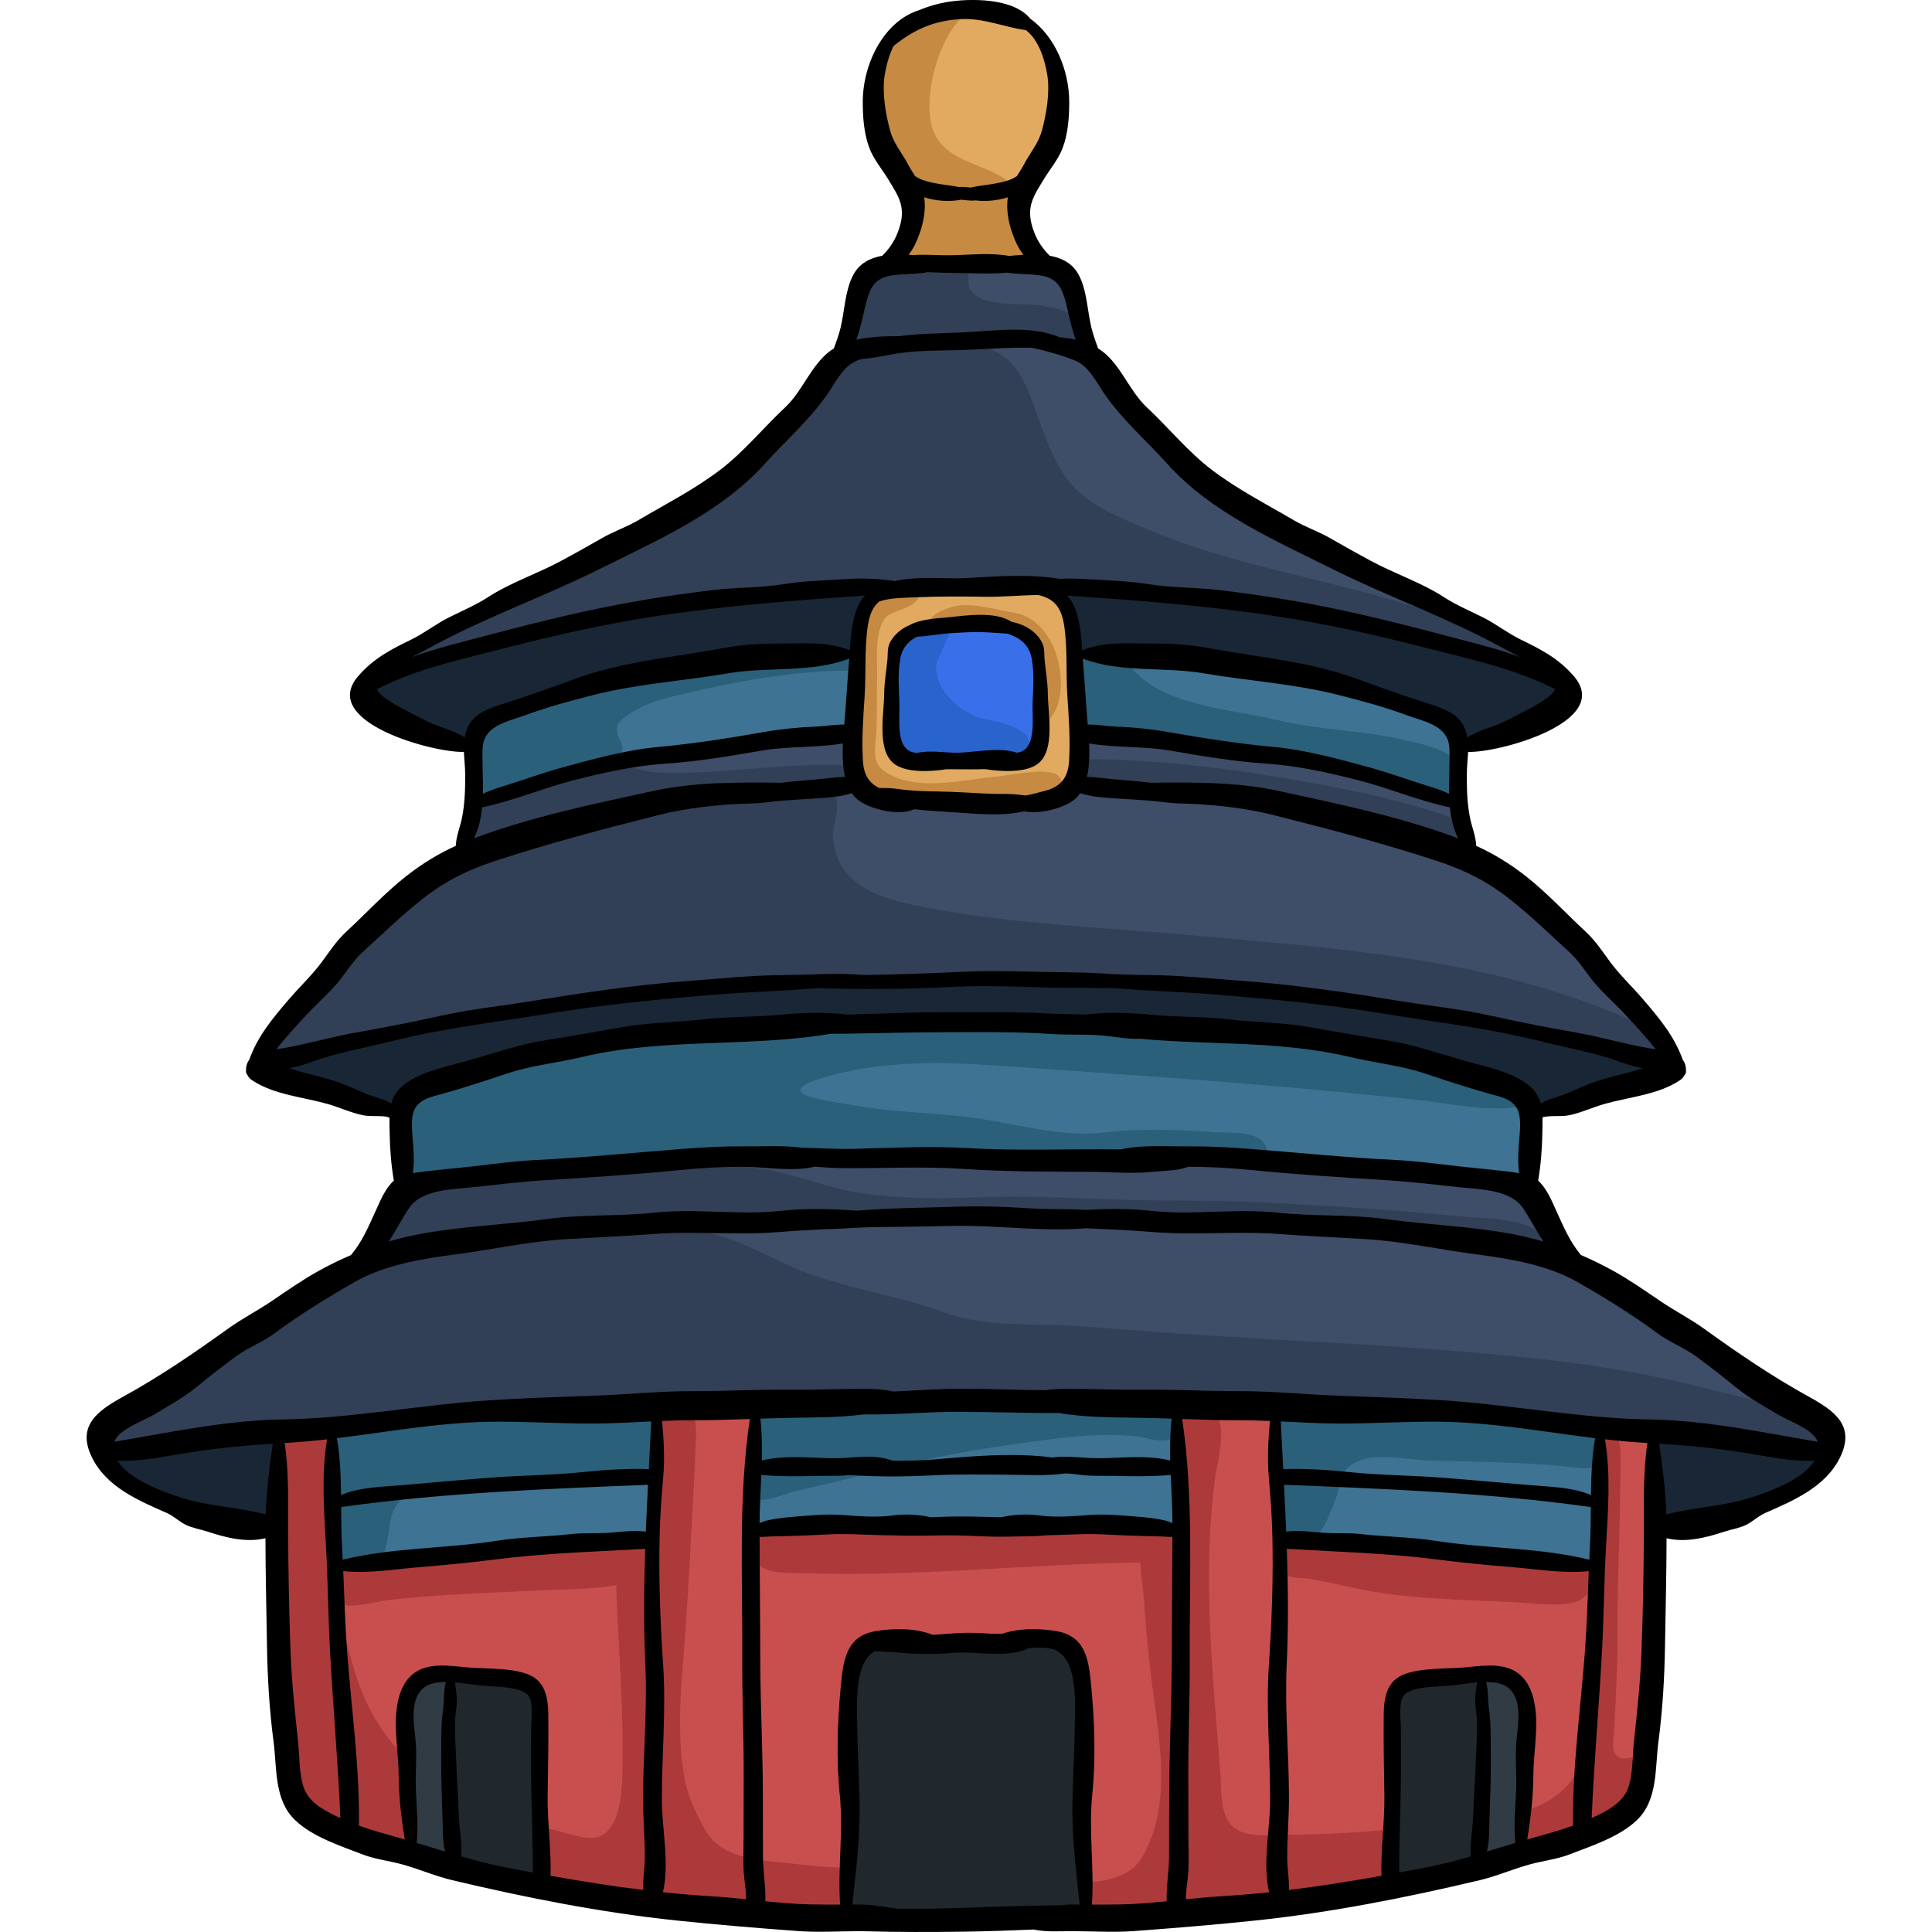 <?xml version="1.0" encoding="iso-8859-1"?>
<!-- Generator: Adobe Illustrator 19.0.0, SVG Export Plug-In . SVG Version: 6.00 Build 0)  -->
<svg version="1.1" id="Layer_1" xmlns="http://www.w3.org/2000/svg" xmlns:xlink="http://www.w3.org/1999/xlink" x="0px" y="0px"
	 viewBox="0 0 511.999 511.999" style="enable-background:new 0 0 511.999 511.999;" xml:space="preserve">
<path style="fill:#3E4D68;" d="M416.174,183.492c0.54,0.569-4.008,5.054-4.56,5.515c-1.786,1.49-3.806,2.402-5.821,3.512
	c-4.457,2.456-10.217,2.505-15.099,4.202c-1.167,0.405-2.374,0.883-3.17,1.827c-1.06,1.258-1.153,3.054-1.046,4.695
	c0.23,3.527,1.47,6.788,1.827,10.276c0.354,3.461,1.08,6.889,1.716,10.306c29.712,23.341,43.738,38.886,52.497,58.61
	c-3.586,3.302-8.126,5.087-12.765,6.35c-4.577,1.246-8.77,2.579-13.546,2.82c-3.087,0.157-6.498,0.729-8.409,3.16
	c-2.219,2.822-1.469,6.582-1.654,9.862c-0.232,4.105,0.247,8.014,1.969,11.792c3.7,8.116,7.205,16.105,15.938,21.224
	c18.237,10.688,35.757,22.603,53.504,34.121c3.087,2.003,5.838,4.522,8.074,6.276c1.12,7.417-2.461,11.652-7.156,14.011
	c-5.213,2.618-10.511,5.062-15.834,7.447c-5.025,2.252-9.688,4.961-15.305,4.527c-2.432-0.187-5.353,0.047-6.582,2.154
	c-0.614,1.052-0.637,2.335-0.642,3.552c-0.078,16.02-2.38,31.848-1.902,47.968c0.507,17.136-7.398,27.172-23.514,31.05
	c-22.004,5.295-43.868,11.94-66.203,14.935c-60.931,8.173-122.172,8.351-183.095,0.03c-23.065-3.151-45.627-10.102-68.347-15.617
	c-14.327-3.478-21.606-12.672-21.639-27.731c-0.023-10.573-0.821-21.147-1.296-31.718c-0.302-6.708-0.649-13.413-1.031-21.247
	c-6.862-1.929-13.369-3.289-19.504-5.623c-5.619-2.138-10.937-5.152-16.207-8.1c-5.439-3.043-9.926-6.97-9.608-16.565
	c0.982-0.688,3.391-2.496,5.918-4.123c17.149-11.044,34.047-22.517,51.57-32.936c16.946-10.075,24.24-23.826,20.133-44.778
	c-11.076-3.495-22.414-7.073-33.681-10.628c3.47-17.517,18.595-35.114,52.837-61.501c0.456-7.108,0.978-15.249,1.555-24.217
	c-5.91-2.024-10.905-3.303-15.509-5.431c-4.605-2.127-8.818-5.101-15.036-8.791c4.967-4.606,8.095-8.866,12.295-11.169
	c20.528-11.257,41.231-22.211,62.091-32.845c17.812-9.08,33.074-21.115,45.325-36.894c5.064-6.524,10.258-12.866,12.06-21.467
	c0.863-4.119,3.283-8.745,6.458-11.387c9.241-7.688,10.319-15.871,4.328-25.918c-2.273-3.813-4.304-8.129-5.012-12.451
	c-1.344-8.192-0.642-18.607,6.368-24.285c3.655-2.961,9.761-4.958,14.377-5.675c5.956-0.925,11.934,0.431,17.039,3.602
	c8.251,5.127,12.386,17.682,9.207,28.337c-1.489,4.99-4.197,9.646-6.596,14.33c-3.572,6.971-2.899,13.951,2.859,18.584
	c4.808,3.869,7.258,9.352,9.524,14.928c1.932,4.756,2.327,10.42,6.122,14.225c3.935,3.944,6.862,8.85,10.546,13.137
	c7.723,8.987,16.987,16.575,27.117,22.697c12.914,7.805,26.509,14.484,39.825,21.621c12.648,6.778,25.474,13.242,37.9,20.403
	C410.928,176.533,413.359,180.528,416.174,183.492z"/>
<g>
	<path style="fill:#314056;" d="M222.865,94.547c-5.698,10.96-15.98,19.802-24.879,28.058
		c-11.607,10.77-26.399,17.668-40.182,25.182c-13.581,7.402-28.095,12.613-41.808,19.681c-5.826,3.003-15.066,6.89-18.558,12.664
		c2.957,0.283,6.256-1.621,9.082-2.496c7.612-2.357,15.311-4.431,22.947-6.691c19.578-5.793,39.92-8.251,59.965-11.711
		c37.748-6.516,75.929-3.964,113.779-0.365c28.591,2.718,59.818,4.278,86.984,14.236c3.547,1.3,12.398,6.068,15.983,4.271
		c4.673-2.341-7.885-6.962-9.921-7.984c-28.825-14.486-61.998-16.398-91.739-28.943c-7.866-3.319-16.842-6.688-22.039-13.885
		c-3.498-4.844-5.631-11.137-7.671-16.717c-2.59-7.08-5.061-15.109-13.044-17.416c-6.694-1.935-14.433-1.122-21.265-0.639
		C233.074,92.317,226.525,92.386,222.865,94.547z"/>
	<path style="fill:#314056;" d="M224.286,91.349c2.248-4.14,2.129-9.654,3.198-14.215c0.986-4.212,0.847-4.758,4.891-5.59
		c5.829-1.2,11.926-2.22,17.902-1.887c2.059,0.115,4.943-0.09,5.995,1.736c1.007,1.749-0.434,3.911,1.223,5.864
		c3.827,4.511,13.836,2.78,19.062,3.826c3.958,0.793,8.327,1.277,9.55,5.707c2.537,9.197-17.395,4.222-21.539,3.752
		c-8.204-0.931-16.857-0.024-25.064,0.531C237.476,91.209,222.561,95.314,224.286,91.349z"/>
	<path style="fill:#314056;" d="M125.834,226.409c-17.14,9.959-32.562,21.451-44.959,36.968c-3.883,4.86-9.135,9.79-11.116,15.831
		c-2.159,6.583,6.835,1.8,10.496,0.772c20.831-5.853,41.951-10.117,63.105-13.752c5.734-0.985,11.472-1.759,17.264-2.418
		c11.596-1.319,23.288-1.519,34.89-2.657c33.406-3.28,67.444-3.685,100.949-1.869c15.886,0.861,31.78,1.665,47.636,3.007
		c8.066,0.682,16.121,1.5,24.149,2.541c6.247,0.81,12.124,2.836,18.392,3.894c17.057,2.878,33.704,8.381,50.733,11.002
		c1.614,0.249,5.775,1.085,5.895-1.439c0.155-3.248-13.791-9.15-15.531-9.87c-35.342-14.601-74.709-17.206-112.346-20.604
		c-22.216-2.007-45.096-2.769-67.051-6.797c-12.075-2.215-26.84-4.697-27.599-19.456c-0.185-3.6,3.028-9.18-0.673-11.897
		c-2.688-1.973-9.082-0.373-12.037,0.033C179.966,213.557,150.082,214.369,125.834,226.409z"/>
	<path style="fill:#314056;" d="M102.022,332.68c-5.115,2.105-10.259,5.639-15.151,8.332c-7.136,3.928-14.623,7.541-21.507,11.856
		c-10.471,6.566-21.088,12.979-31.217,20.051c-4.458,3.113-13.433,11.493-2.57,11.309c11.906-0.202,23.374-3.238,35.024-5.305
		c11.499-2.04,23.459-1.532,35.1-2.004c31.167-1.262,62.399-3.235,93.486-3.918c9.353-0.205,17.726-2.488,27.168-2.262
		c13.731,0.328,27.288,2.102,40.834,2.102c9.275,0,18.545,0.4,27.808,0.365c16.641-0.064,33.315,0.923,49.939,1.393
		c15.276,0.431,30.557,0.134,45.836,0.098c14.127-0.034,27.905,1.259,41.971,2.606c14.597,1.398,29.249,3.014,43.532,5.926
		c4.922,1.003,17.467,1.06,8.165-5.74c-7.167-5.239-18.075-6.918-26.482-9.097c-14.141-3.665-28.38-6.248-42.904-7.919
		c-30.224-3.476-60.697-4.668-91.041-6.556c-11.394-0.708-22.774-1.634-34.157-2.48c-11.372-0.844-24.716,0.437-35.569-3.585
		c-11.116-4.119-23.034-5.94-34.388-9.744c-9.202-3.081-17.805-8.959-27.197-11.125c-8.755-2.019-17.85-2.47-26.789-2.48
		c-9.344-0.01-18.416,1.371-27.648,2.7c-13.666,1.967-27.437,3.509-40.771,7.252"/>
</g>
<g>
	<path style="fill:#182635;" d="M124.057,196.553c-5.659-0.91-30.902-5.195-25.874-14.928c1.133-2.193,5.922-3.584,8.046-4.221
		c6.188-1.855,12.365-3.464,18.713-4.684c13.432-2.581,26.649-6.154,40.068-8.787c12.696-2.491,25.343-4.107,38.2-5.366
		c8.255-0.808,17.089-2.632,25.347-2.536c3.877,0.045,4.115,0.54,2.853,3.985c-1.27,3.467-3.411,6.463-4.459,10.057
		c-0.805,2.758-0.257,3.318-3.004,4.009c-4.593,1.155-11.462-0.084-16.262,0.069c-19.795,0.634-39.203,3.079-58.361,8.255
		c-5.265,1.422-11.108,3.636-16.014,6.041C129.095,190.514,127.633,193.878,124.057,196.553z"/>
	<path style="fill:#182635;" d="M281.509,156.747c1.479,4.199-0.079,10.38,3.12,13.959c2.874,3.214,10.168,2.858,14.487,3.12
		c24.709,1.502,50.625,2.846,73.916,11.986c5.589,2.193,9.505,3.38,13.06,8.253c1.984,2.721,0.97,2.554,4.201,1.954
		c3.531-0.656,7.198-1.594,10.725-2.483c4.487-1.132,15.642-4.036,13.389-10.676c-0.932-2.744-4.245-4.112-6.912-5.154
		c-6.413-2.505-13.479-3.793-20.129-5.53c-18.309-4.782-36.775-9.42-55.616-11.887c-10.909-1.428-21.867-3.179-32.866-3.563
		C293.903,156.555,286.692,154.753,281.509,156.747z"/>
	<path style="fill:#182635;" d="M71.099,283.276c20.916-8.359,43.88-11.125,65.931-15.195c12.774-2.357,25.874-3.298,38.81-4.433
		c13.428-1.177,26.835-3.027,40.288-3.652c11.868-0.553,23.428,0.718,35.426,0.185c14.158-0.63,28.345-1.662,42.513-0.708
		c12.575,0.847,25.057,2.496,37.638,3.455c12.203,0.931,24.713,1.557,36.662,4.356c16.707,3.912,34.043,4.909,50.827,8.529
		c3.329,0.718,25.695,5.198,16.373,10.663c-4.122,2.416-9.743,4.018-14.277,5.464c-3.867,1.234-9.712,3.148-13.791,1.822
		c-3.651-1.188-7.457-4.468-10.999-6.406c-22.151-12.114-47.739-13.598-72.391-14.731c-18.915-0.869-37.991-3.02-56.946-2.506
		c-17.789,0.481-35.611,1.89-53.325,2.526c-20.888,0.751-41.832,2.381-62.581,4.938c-7.87,0.969-15.406,2.677-23.069,4.568
		c-4.367,1.077-9.81,1.575-13.594,4.176c-3.21,2.206-4.694,9.394-7.6,10.48c-2.579,0.964-6.838-2.463-9.04-3.403
		C93.388,291.453,72.585,289.782,71.099,283.276z"/>
	<path style="fill:#182635;" d="M74.299,382.083c0.002,5.069-0.448,9.762-1.254,14.776c-0.23,1.438-0.468,8.789-1.84,9.862
		c-1.654,1.293-5.353-1.163-7.021-1.793c-4.067-1.537-8.1-2.604-12.232-3.773c-5.66-1.601-11.024-4.32-16.305-6.71
		c-3.579-1.62-6.767-4.33-6.433-8.755c8.1-1.195,16.349-1.082,24.569-2.079C57.791,383.124,72.187,377.516,74.299,382.083z"/>
	<path style="fill:#182635;" d="M438.606,378.885c-1.01,3.021-0.376,6.03-0.355,9.217c0.02,3.336-0.901,7-0.368,10.296
		c1.082,6.686,7.027,6.621,12.896,6.006c8.885-0.931,16.657-5.179,24.445-8.999c2.876-1.411,13.936-6.863,8.475-10.762
		c-1.691-1.206-6.595-0.697-8.653-0.881c-3.744-0.335-7.479-0.599-11.204-1.103C456.496,381.668,448.147,378.403,438.606,378.885z"
		/>
</g>
<g>
	<path style="fill:#3E7393;" d="M107.353,290.029c0.277,6.398-3.466,14.571-0.799,20.717c1.1,2.536,0.392,2.118,3.195,2.126
		c3.392,0.01,7.246-1.05,10.77-1.193c27.462-1.12,54.945-4.491,82.432-5.27c26.645-0.755,53.375,0.151,79.96,1.035
		c18.648,0.62,37.334-1,55.901-0.356c16.968,0.587,35.37,0.632,51.937,4.711c4.21,1.036,8.57,3.506,12.704,0.811
		c3.801-2.478,4.357-7.402,4.153-11.662c-0.645-13.482-19.058-17.032-29.681-19.458c-29.77-6.8-60.411-10.372-90.955-10.99
		c-18.248-0.369-36.602-1.429-54.864-0.65c-16.678,0.712-33.058,2.865-49.631,4.506c-14.866,1.471-29.709,3.102-44.398,5.898
		C129.662,281.858,116.435,282.957,107.353,290.029z"/>
	<path style="fill:#3E7393;" d="M211.847,174.162c3.405,0.222,11.857-2.32,14.404,0.343c2.955,3.089-0.057,16.701-1.315,20.582
		c-18.951-2.725-41.036,3.575-59.618,7.691c-12.453,2.758-28.012,3.387-39.411,9.379c-0.022-4.566-0.414-9.706-0.072-14.311
		c0.335-4.505,1.598-5.349,5.805-7.335c11.42-5.39,25.23-8.588,37.495-11.224c7.046-1.514,14.312-2.93,21.485-3.621
		C198.147,174.94,206.224,175.49,211.847,174.162z"/>
	<path style="fill:#3E7393;" d="M297.859,174.162c-2.967-0.523-6.396-0.713-9.377-0.031c-3.482,0.797-2.857,0.564-3.094,4.398
		c-0.27,4.368-0.15,8.631,0.464,12.975c0.558,3.947,0.531,3.922,4.702,3.806c14.058-0.392,28.606,2.846,42.513,4.799
		c10.579,1.485,21.36,3.066,31.6,6.12c6.888,2.055,13.477,5.141,20.199,7.331c2.852-2.175,1.343-9.37,1.129-12.456
		c-0.17-2.462,0.159-5.893-0.981-8.122c-1.393-2.724-4.479-3.262-7.621-4.215C350.782,180.7,325.185,174.873,297.859,174.162z"/>
	<path style="fill:#3E7393;" d="M88.16,380.662c0.717,7.336-0.943,15.03-0.355,22.214c0.464,5.678-0.733,14.049,6.878,12.566
		c12.748-2.483,26.304-2.547,39.327-3.129c8.308-0.371,16.506-2.13,24.79-2.782c2.994-0.235,9.424,0.71,11.971-1.13
		c4-2.892,2.296-12.151,2.337-16.34c0.053-5.466,2.051-11.277,1.368-16.668c-4.802-1.68-9.474-1.782-14.565-1.83
		c-9.552-0.089-18.976-0.158-28.538,0.168c-7.614,0.26-15.184,1.036-22.774,1.596C104.019,375.665,92.699,376.118,88.16,380.662z"/>
	<path style="fill:#3E7393;" d="M200.829,374.62c0.403,8.81-1.781,17.603-1.343,26.378c0.069,1.395-0.212,4.48,0.97,5.272
		c1.439,0.965,7.124-1.012,8.845-1.087c9.292-0.402,18.503,1.075,27.811,0.536c8.684-0.503,17.396-0.444,26.065-0.178
		c10.385,0.318,20.624-1.487,30.962-1.084c6.905,0.269,18.292,5.232,19.567-4.137c1.046-7.696,1.101-17.442-1.586-24.793
		c-1.191-3.257-1.884-3-5.981-3.367c-10.979-0.984-22.495-1.093-33.525-1.093c-11.318,0-22.854-0.397-34.143,0.174
		C227.562,371.792,215.875,371.208,200.829,374.62z"/>
	<path style="fill:#3E7393;" d="M338.376,375.33c1.658,6.491,1.004,14.33,1.066,21.046c0.019,2.074-1.212,10.156,0.428,11.581
		c1.018,0.885,5.595-0.001,6.847,0.064c4.832,0.253,9.693,0.775,14.542,1.065c8.814,0.527,17.648,2.147,26.457,2.843
		c7.16,0.565,14.252,1.494,21.387,2.418c2.889,0.375,8.281,1.824,11.018,1.423c5.105-0.747,3.893-8.462,3.89-12.734
		c-0.006-6.468,2.659-15.069,1.086-21.392c-0.773-3.105-1.545-2.866-5.102-3.547c-8.679-1.664-18.057-1.537-26.895-2.331
		c-10.486-0.943-21.013-1.439-31.511-2.211C356.2,373.159,344.32,371.016,338.376,375.33z"/>
</g>
<g>
	<path style="fill:#2B607A;" d="M225.353,177.716c-14.474,0.015-29.46,2.694-43.537,6.005c-4.391,1.033-9.01,2.037-12.979,4.267
		c-1.523,0.856-4.546,2.529-5.188,4.29c-0.882,2.414,1.919,4.588,1.12,6.94c-1.101,3.243-8.755,4.959-11.565,5.864
		c-5.4,1.74-10.783,3.549-16.262,5.064c-3.994,1.104-8.471,1.014-12.195,2.267c-1.183,0.397,1.28-5.585,1.31-5.704
		c0.59-2.376,0.556-5.385,0.528-7.827c-0.039-3.331-1.045-4.294,1.377-6.684c3.369-3.324,9.705-5.124,14.108-6.317
		c8.171-2.214,16.136-3.984,24.463-5.491c16.017-2.9,32.487-6.596,48.808-6.584C222.104,173.812,225.42,171.355,225.353,177.716z"/>
	<path style="fill:#2B607A;" d="M286.129,182.337c-0.418-3.092-2.696-7.246,1.068-8.903c5.045-2.222,10.282,0.667,13.22,4.094
		c8.271,9.643,26.31,10.431,37.88,13.259c11.252,2.75,23.109,2.7,34.295,5.413c3.42,0.83,11.128,2.278,13.053,5.659
		c0.925,1.626,0.996,9.703-0.692,10.378c-0.953,0.381-8.482-2.399-9.594-2.69c-5.763-1.504-11.32-3.417-16.971-5.191
		c-8.478-2.662-18.338-4.531-27.177-5.59c-12.065-1.446-24.223-1.542-36.205-3.377c-1.763-0.27-5.984,0.012-7.482-0.958
		C284.517,192.485,287.539,188.585,286.129,182.337z"/>
	<path style="fill:#2B607A;" d="M404.13,290.029c3.642,6.957-23.116,2.06-25.681,1.777c-27.403-3.029-55.137-5.297-82.642-7.188
		c-12.815-0.881-25.622-1.876-38.445-2.631c-12.877-0.757-28.46-0.031-40.733,4.101c-12.235,4.119,3.737,5.702,8.448,6.611
		c10.414,2.01,21.101,2.114,31.633,3.363c11.074,1.313,24.106,5.415,35.19,4.118c10.353-1.213,20.05-0.842,30.536-0.11
		c3.918,0.274,11.62-0.639,13.21,4.255c0.884,2.722,0.201,2.794-1.674,3.732c-3.932,1.966-10.722,0.681-14.784,0.488
		c-8.595-0.409-17.174-1.163-25.779-1.542c-17.884-0.79-35.897-0.533-53.801-0.615c-14.924-0.068-30.063-0.734-44.958-1.611
		c-12.279-0.722-25.028,1.149-37.194,2.668c-12.628,1.578-25.169,4.608-37.906,5.251c-1.97,0.1-9.916,1.956-11.583,0.54
		c-1.548-1.314-0.514-5.358-0.437-7.019c0.169-3.666-0.38-7.748,0.791-11.287c0.848-2.563,1.692-3.244,4.101-4.607
		c7.616-4.313,18.489-6.113,26.937-7.843c23.067-4.723,46.579-9.455,70.139-10.584c28.206-1.352,56.526-0.27,84.739,0.344
		c21.949,0.478,44.725,1.791,66.287,5.981c7.761,1.508,15.44,3.227,23.133,5.056C391.836,285.223,399.294,289.068,404.13,290.029z"
		/>
	<path style="fill:#2B607A;" d="M89.226,387.771c0.398,7.687-0.883,15.58,0,23.307c0.484,4.231,5.292,5.358,9.613,3.375
		c4.895-2.246,3.466-9.883,5.467-14.135c3.105-6.598,10.89-6.835,17.32-7.136c9.267-0.434,18.551-0.514,27.816-0.966
		c6.487-0.316,13.942,0.21,20.104-2.141c8.093-3.088,4.321-8.784,4.218-15.047c-19.436-1.449-38.908,0.457-58.337,1.016
		c-7.143,0.205-13.735,1.113-20.746,2.488c-1.231,0.242-4.105,0.185-5.026,1.153C87.945,381.484,89.207,388.102,89.226,387.771z"/>
	<path style="fill:#2B607A;" d="M200.829,374.264c-0.015,3.84-3.658,21.058,0.323,23.039c1.689,0.84,8.324-1.907,10.265-2.328
		c5.066-1.099,10.241-2.254,15.253-3.624c13.897-3.8,27.365-6.59,41.684-8.557c10.955-1.505,22.397-3.447,33.43-2.043
		c2.926,0.372,7.292,2.294,9.676-0.355c3.137-3.484,0.69-6.556-2.979-7.208c-10.848-1.928-23.103-1.681-34.094-1.509
		c-17.005,0.267-33.942,0.577-50.929,1.134c-4.87,0.16-10.082-0.583-14.915,0.11C205.19,373.404,204.667,374.592,200.829,374.264z"
		/>
	<path style="fill:#2B607A;" d="M338.378,376.042c0.125-0.014-0.614,21.452-0.71,23.38c-0.187,3.752-0.469,8.169,3.235,9.5
		c8.073,2.899,10.923-6.146,13.121-11.838c0.893-2.312,1.187-5.98,2.91-7.84c4.842-5.225,15.537-2.326,21.729-2.178
		c11.64,0.277,23.302,0.415,34.909,1.406c5.654,0.482,11.882,2.711,10.837-4.964c-0.311-2.28-0.903-3.836-2.671-4.8
		c-1.727-0.941-4.892-0.436-6.777-0.56c-5.263-0.347-10.496-1.356-15.753-1.848C379.128,374.423,359.422,373.797,338.378,376.042z"
		/>
</g>
<g>
	<path style="fill:#314056;" d="M123.702,226.053c1.744-3.585,0.036-10.522,2.56-13.427c2.566-2.954,12.424-4.266,16.189-5.59
		c5.245-1.843,11.797-4.698,17.335-5.152c4.348-0.356,8.802,2.491,13.855,2.764c15.846,0.852,31.789-2.235,47.621-1.975
		c3.416,0.057,6.918,1.797,3.742,5.589c-1.505,1.797-4.11,1.612-6.524,1.717c-7.454,0.326-14.772,1.325-22.204,1.776
		c-14.692,0.891-29.267,2.351-43.534,6.113C149.451,218.737,124.449,228.493,123.702,226.053z"/>
	<path style="fill:#314056;" d="M286.841,201.174c21.976-0.008,45.02,3.252,66.564,7.395c9.654,1.857,19.246,4.117,28.625,7.176
		c5.531,1.803,7.011,3.619,6.763,9.553c-2.523,0.965-6.369-0.93-8.939-1.446c-6.963-1.401-13.985-2.707-20.83-4.632
		c-11.297-3.176-22.429-6.051-34.097-7.604c-10.93-1.455-22.115-0.77-32.916-2.302C286.71,208.563,283.026,205.765,286.841,201.174z
		"/>
	<path style="fill:#314056;" d="M98.467,332.325c0.186-3.489,3.297-8.15,4.996-11.102c1.89-3.281,4.019-6.43,7.697-7.393
		c4.661-1.221,10.208-0.834,15-1.124c8.452-0.51,16.959-0.971,25.402-1.702c16.521-1.43,32.726-3.555,49.277-1.431
		c8.953,1.149,17.541,5.066,26.585,6.491c10.089,1.589,20.412,1.69,30.602,1.255c12.032-0.513,23.996,0.032,36.023,0.523
		c13.572,0.555,27.194,0.109,40.745,0.8c18.273,0.932,36.249,2.088,54.439,3.919c3.484,0.351,21.805,0.328,18.761,7.587
		c-13.791,0.498-28.064-2.071-41.854-3.064c-16.26-1.171-32.622-1.513-48.921-1.511c-21.393,0.003-42.613-0.647-63.984-1.82
		c-9.707-0.532-19.434-0.414-29.147-0.117c-12.92,0.395-25.457-0.945-38.29-0.388c-13.875,0.603-27.753,1.29-41.576,2.681
		c-10.275,1.034-20.639,0.693-30.86,2.221c-3.372,0.504-10.227,4.701-13.105,3.442C100.36,330.33,100.865,329.079,98.467,332.325z"
		/>
</g>
<g>
	<path style="fill:#E2AA60;" d="M244.901,154.614c-3.921,0.034-12.802,0.615-15.379,3.891c-1.621,2.061-1.05,7.131-1.365,9.655
		c-0.681,5.431-1.026,10.567-1.026,16.06c0,4.678,0.245,9.438-0.031,14.105c-0.141,2.388-1.664,6.476-0.698,8.827
		c1.885,4.589,11.409,3.097,15.547,3.618c11.847,1.491,25.786,2.686,37.419,0.546c6.812-1.253,6.225-6.522,6.91-12.872
		c0.897-8.32,0.061-16.514-0.325-24.822c-0.262-5.646-0.236-12.38-5.686-15.604c-2.391-1.414-5.241-1.834-7.972-1.999
		C265.413,155.606,258.546,155.108,244.901,154.614z"/>
	<path style="fill:#E2AA60;" d="M248.1,3.56c-4.606-2.728-14.265,7.641-16.01,11.621c-2.672,6.094-0.97,14.66,1.052,20.579
		c1.618,4.734,5.565,8.249,6.783,13.073c1.202,4.761,0.322,10.469-1.314,15.042c-0.742,2.071-2.713,3.736-0.969,5.398
		c1.769,1.687,11.132,0.721,13.553,0.75c4.664,0.057,9.286,0.152,13.939,0.353c2.111,0.091,5.547,0.885,7.579,0.011
		c5.782-2.484-2.471-13.252-2.588-18.123c-0.169-7.078,6.813-13.34,8.768-20.342c2.01-7.201,2.064-15.681-2.975-21.619
		C270.966,4.47,258.604,0.199,248.1,3.56z"/>
</g>
<g>
	<path style="fill:#C68A42;" d="M243.48,156.39c-3.083-0.525-9.949-1.322-12.527,1.326c-4.038,4.148-3.399,16.532-3.644,21.954
		c-0.348,7.686-0.856,15.949-0.196,23.635c0.625,7.297,5.801,6.703,11.757,7.981c8.113,1.74,15.003,1.977,23.262,1.616
		c5.004-0.219,11.554,0.548,16.16-1.856c2.074-1.083,4.424-2.903,2.31-5.308c-2.323-2.642-12.856-0.284-16.124,0.012
		c-8.937,0.811-20.204,3.89-28.556-0.419c-3.876-1.999-4.333-4.142-3.911-8.424c0.56-5.67,0.251-11.336,0.439-17.062
		c0.145-4.432-0.935-12.689,2.398-16.304C236.83,161.392,244.5,161.2,243.48,156.39z"/>
	<path style="fill:#C68A42;" d="M269.07,162.433c-4.763-0.712-11.161-2.878-16.013-1.776c-4.765,1.083-10.715,4.992-2.444,4.975
		c6.926-0.015,22.503-0.867,24.941,7.448c1.433,4.888-1.999,14.921,1.318,18.549C284.687,186.492,281.629,164.862,269.07,162.433z"
		/>
	<path style="fill:#C68A42;" d="M258.407,2.138c-9.101,3.993-14.5,24.002-11.033,32.643c3.077,7.668,12.093,8.342,18.158,12.15
		c4.691,2.945,5.429,4.975,5.669,10.366c0.183,4.102,2.805,7.836,2.79,11.614c-2.535-0.822-6.019,0.346-8.785,0.401
		c-4.168,0.083-8.215-0.405-12.331-0.382c-4.119,0.024-8.209,1.182-12.418,0.75c-3.657-0.375-3.834-0.406-2.991-3.37
		c1.834-6.451,8.41-10.48,4.381-17.559c-4.323-7.596-9.615-12.866-10.105-22.335C231.161,15.099,242.141-0.991,258.407,2.138z"/>
</g>
<path style="fill:#3970EA;" d="M257.341,166.343c-7.444,0.375-16.931-3.465-20.009,6.15c-1.617,5.052-0.666,10.564-0.605,15.718
	c0.039,3.283-1.066,9.008,1.847,11.47c5.464,4.618,21.147,2.584,27.92,2.212c4.941-0.272,6.97-0.455,8.609-5.241
	c1.599-4.67,1.936-9.73,1.344-14.599c-0.385-3.161-0.132-10.302-2.402-12.431C270.591,166.38,259.912,164.589,257.341,166.343z"/>
<path style="fill:#C94F4F;" d="M73.944,382.083c0,21.81,0.92,43.413,1.759,65.154c0.298,7.758,0.377,16.726,1.875,24.33
	c2.089,10.61,10.384,12.54,19.353,15.083c11.28,3.197,22.076,7.983,33.536,10.57c7.518,1.697,15.332,2.697,22.765,4.72
	c4.868,1.326,9.529,3.342,14.429,4.556c3.884,0.962,7.347,0.384,11.242,0.682c9.931,0.759,19.512-0.354,29.439-0.489
	c9.23-0.126,18.442,0.691,27.634,1.32c8.126,0.555,16.321,1.57,24.46,1.054c8.569-0.543,17.012-1.177,25.6-1.162
	c5.644,0.009,11.288-0.486,16.909-0.504c5.094-0.016,10.438,0.654,15.527,0.104c3.34-0.36,6.594-2.03,9.9-2.226
	c2.711-0.16,5.365,0.514,8.19,0.099c5.964-0.878,11.546-3.37,17.426-4.612c5.36-1.134,10.721-1.869,16.079-3.097
	c10.417-2.387,20.961-4.222,31.369-6.649c9.945-2.318,24.751-3.602,30.514-13.343c2.851-4.819,3.706-11.608,4.611-17.061
	c1.591-9.57,5.531-20.4,3.23-30.077c-2.077-8.737-1.546-18.3-1.107-27.332c0.22-4.523,0.561-9.004,0.258-13.471
	c-0.452-6.671,0.216-10.345-6.978-10.849c-1.842-0.128-6.87-0.605-7.948,1.049c-0.557,0.855-0.012,4.272-0.014,5.348
	c-0.005,4.887,0.124,10.407,0.118,15.362c-0.005,3.593,0.75,12.461-1.865,14.884c-2.038-1.541-6.929-1.986-9.427-2.355
	c-4.297-0.633-8.609-1.167-12.926-1.637c-8.638-0.939-17.307-1.591-25.983-2.067c-8.041-0.44-16.269-0.339-24.271-1.075
	c-3.017-0.277-8.519,0.999-10.275-2.389c-1.105-2.133-0.121-7.366-0.373-9.883c-0.573-5.729-0.016-11.157,0.026-16.802
	c0.025-3.286-1.056-6.784-4.204-7.82c-4.808-1.581-15.201-0.27-19.752,1.335c-4.582,1.615-3.169,4.258-2.977,8.264
	c0.261,5.436-0.126,10.871,0.338,16.25c0.261,3.022,1.283,7.086-1.967,8.37c-1.757,0.695-7.395-0.571-9.518-0.586
	c-3.817-0.026-7.633-0.055-11.45-0.082c-15.571-0.112-31.141-0.22-46.713-0.22c-13.559,0-28.299-1.521-41.609,0.561
	c-1.62-1.987-1.179-7.723-1.423-10.335c-0.438-4.689,0.462-8.207,1.359-12.818c0.387-1.991,1.084-5.909-0.541-7.645
	c-1.443-1.541-6.377-1.279-8.486-1.403c-4.724-0.279-14.532-0.598-18.587,2.229c2.231,6.229-0.011,15.303-0.035,21.996
	c-0.008,2.39,0.499,7.569-1.479,9.356c-1.911,1.726-8.654,1.046-11.45,1.25c-14.852,1.078-29.401,2.891-44.206,4.452
	c-7.357,0.776-14.747,1.701-22.134,2.311c-6.923,0.571-4.472-5.359-4.613-10.209c-0.126-4.324-0.609-8.684-0.977-12.991
	c-0.305-3.56,0.26-7.098-0.01-10.581C88.064,374.202,77.199,377.851,73.944,382.083z"/>
<path style="fill:#AD3A3A;" d="M433.841,466.284c-1.593-1.236-3.24,0.355-4.733-0.547c-2.16-1.305-1.574-3.699-1.44-5.959
	c0.532-8.993,1.017-18.02,0.986-27.051c-0.053-15.929,0.885-31.812,0.798-47.691c-0.022-4.018-2.018-8.056-4.889-3.089
	c-2.121,3.669-1.398,7.874-1.224,11.856c0.325,7.416-0.032,15.039-0.386,22.506c-0.175-0.186-0.389-0.352-0.697-0.461
	c-10.745-1.155-21.715-1.944-32.58-2.932c-13.563-1.233-27.18-3.415-40.711-4.177c-2.976-0.168-6.688-1.177-8.73,1.404
	c-1.522,1.924-1.645,5.711,0.25,7.134c1.373,1.031,5.051,0.86,6.685,1.138c4.946,0.84,9.803,2.113,14.731,3.039
	c13.167,2.474,26.933,2.488,40.269,3.198c4.733,0.253,11.305,1.287,15.833-0.267c1.368-0.47,3.737-2.874,4.81-5.042
	c-0.007,0.151-0.015,0.304-0.022,0.455c-0.406,8.921-1.825,17.985-2.676,26.82c-0.821,8.524,1.48,20.292-5.147,27
	c-8.812,8.92-25.065,8.996-36.553,10.26c-12.387,1.363-25.066,2.289-37.53,2.339c-4.225,0.017-10.227,0.937-13.832-1.867
	c-3.891-3.026-3.291-10.085-3.644-14.612c-1.996-25.667-4.844-52.428-1.392-78.096c0.759-5.649,5.175-19.458-4.886-18.116
	c-4.499,0.599-5.443,2.406-5.413,6.314c0.057,7.311,2.22,15.979,0.711,23.217c-0.488,2.343-1.531,2.816-2.793,2.836
	c-1.948-2.108-5.215-1.623-7.924-1.531c-5.068,0.174-10.149-1.103-15.204-1.398c-4.935-0.288-9.15,1.228-13.895,1.429
	c-9.306,0.394-18.591-0.53-27.894-0.099c-13.319,0.617-26.512-0.53-39.85,0.855c-2.912,0.303-5.06,0.72-5.478,4.006
	c-1.094,8.585,8.434,7.584,13.99,7.775c29.669,1.018,59.245-2.501,88.839-2.837c0.05,3.279,0.729,6.77,0.892,9.307
	c0.493,7.647,1.228,15.416,2.202,23.023c1.898,14.824,5.456,32.005-2.744,45.912c-4.199,7.121-15.803,6.92-23.038,6.404
	c-11.413-0.815-22.683-2.61-34.133-3.038c-11.577-0.431-23.2-0.348-34.718-1.751c-8.152-0.992-19.071-0.733-23.826-9.024
	c-2.036-3.55-4.321-8.367-5.166-12.36c-2.892-13.653-0.754-28.935,0.124-42.688c1.036-16.246,1.965-32.644,2.647-48.909
	c0.367-8.714-2.799-7.894-9.879-7.006c-0.376,7.38-0.857,14.685-1.2,22.079c-0.214,4.619,0.911,10.435-2.633,13.553
	c-1.707-2.87-4.869-1.944-4.752-1.21c-14.556,3.158-30.342,2.112-45.117,3.653c-5.473,0.571-10.934,0.451-16.39,0.968
	c-3.8,0.359-9.206,0.098-12.774,1.403c-1.406,0.514-2.722,1.626-3.614,3.01c-0.087-0.885-0.173-1.772-0.218-2.661
	c-0.35-6.873,0.188-13.802-0.081-20.687c-0.126-3.237,0.567-8.19-0.268-11.225c-1.657-6.02-9.833-5.885-12.527-3.606
	c-2.542,6.083-0.776,16.075-1.085,22.747c-0.362,7.84-0.338,15.812-0.337,23.653c0.002,14.499,0.092,29.896,2.843,44.153
	c2.135,11.061,14.977,17.233,24.881,20.351c13.643,4.295,27.618,6.935,41.609,9.861c21.566,4.509,41.536,9.098,64.011,7.88
	c13.138-0.712,26.412,0.375,39.553,0.375c10.311,0,20.273-0.902,30.516-0.532c12.612,0.455,25.032,0.163,37.498-1.894
	c10.807-1.784,21.774-3.623,32.816-3.98c6.355-0.205,12.464-1.391,18.721-2.47c15.541-2.68,31.837-5.566,46.987-9.96
	c6.882-1.995,16.131-5.169,19.585-11.759C433.952,475.095,437.129,468.836,433.841,466.284z M164.94,470.009
	c-0.121,4.987-0.649,15.399-6.83,16.891c-3.184,0.768-8.958-1.471-12.085-2.178c-5.76-1.303-11.467-2.911-16.942-5.14
	c-18.062-7.353-30.32-19.284-35.52-38.161c-1.504-5.458-3.167-10.958-4.314-16.539c3.725,1.704,11.043-0.594,14.299-0.937
	c13.25-1.398,26.455-1.848,39.743-2.488c6.627-0.319,13.488-0.205,20.079-1.38c-0.073,1.559,0.032,3.17,0.11,4.971
	C164.132,439.978,165.303,455.04,164.94,470.009z"/>
<path style="fill:#313B44;" d="M108.067,491.594c0-9.28-0.118-18.51-0.598-27.713c-0.236-4.517-0.066-13.562,2.991-17.132
	c3.927-4.588,15.574-2.477,20.717-2.428c5.241,0.05,10.596,2.222,11.402,7.948c2.193,15.58,0.25,31.832,1.327,47.448
	c-1.514,0.259-2.742-0.239-4.172-0.678c-3.303-1.012-6.52-1.477-9.903-2.22c-3.844-0.844-7.676-1.847-11.559-2.607
	C113.915,493.359,109.747,493.485,108.067,491.594z"/>
<path style="fill:#20282D;" d="M240.796,435.001c-4.48,1.002-11.033-1.688-13.859,3.426c-1.889,3.417-1.48,9.605-1.666,13.384
	c-0.285,5.757,0.072,11.444,0.065,17.203c-0.011,9.554,0.44,19.341-0.015,28.762c-0.075,1.563-0.962,5.749-0.289,7.09
	c1.18,2.354,6.066,1.638,8.433,1.894c11.654,1.259,23.266,2.639,35.044,2.06c3.851-0.19,7.652-0.314,11.522-0.305
	c1.712,0.003,4.432,0.371,5.91-0.65c4.825-3.336,1.399-16.13,1.241-21.158c-0.288-9.123,1.246-18.259,1.238-27.325
	c-0.006-6.586,1.94-20.566-6.191-23.292c-4.33-1.452-10.032-0.498-14.55-0.771C259.004,434.795,250.353,435.263,240.796,435.001z"/>
<path style="fill:#313B44;" d="M383.152,443.753c-3.523,1.184-9.575,0.149-12.362,2.794c-4.162,3.95-2.408,13.422-1.998,18.306
	c0.582,6.924,0.279,13.832,0.001,20.744c-0.123,3.041-2.93,12.782,1.112,13.885c1.851,0.505,6.528-1.458,8.515-1.771
	c3.991-0.627,7.947-0.896,11.96-1.378c3.744-0.451,10.682-1.289,12.901-4.619c2.175-3.264,1.125-8.845,0.94-12.52
	c-0.253-5.039,0.003-9.858,0.238-14.885c0.226-4.843,0.371-12.198-1.605-16.618C399.994,441.294,388.247,443.284,383.152,443.753z"
	/>
<g>
	<path style="fill:#20282D;" d="M119.152,444.336c1.426,5.359,0,12.422,0,18.021c0,5.593,0.146,11.142-0.015,16.677
		c-0.12,4.134,0.295,8.899,0.915,12.972c0.623,4.094,3.308,3.986,7.081,4.766c4.447,0.919,7.316,2.449,11.926,2.106
		c4.342-0.322,4.737-0.907,4.837-5.86c0.158-7.821-0.933-15.765-1.117-23.583c-0.127-5.396,0.348-10.708,0.292-16.113
		c-0.054-5.097-1.298-7.056-6.484-8.191C132.917,444.327,125.806,442.911,119.152,444.336z"/>
	<path style="fill:#20282D;" d="M386.07,444.336c-4.071,0.943-11.431-0.684-14.884,2.248c-2.843,2.416-1.733,9.595-1.89,12.885
		c-0.524,11.013,0.436,22.259,0.438,33.299c0,2.685-0.444,4.914,2.669,5.612c2.596,0.581,6.735-0.962,9.614-0.953
		c2.585,0.008,5.143-0.037,7.423-1.386c2.972-1.757,2.71-5.459,3.411-9.181c1.043-5.547,1.029-11.08,0.802-16.639
		C393.427,464.633,397.191,443.243,386.07,444.336z"/>
</g>
<path style="fill:#2964CC;" d="M250.438,165.806c-2.104-0.657-6.887,0.785-8.868,1.832c-3.86,2.038-3.991,6.31-4.333,10.254
	c-0.339,3.916,0.393,7.692,0.602,11.603c0.129,2.429-0.605,6.667,0.305,8.804c2.333,5.478,16.756,2.634,21.514,2.634
	c3.12,0,8.567,1.345,11.063-0.852c6.712-5.909-5.441-8.815-8.987-9.379c-6.464-1.029-14.058-7.334-13.609-14.652
	C248.231,174.341,255.225,162.846,250.438,165.806z"/>
<path d="M479.176,370.033c-9.74-5.373-18.569-11.42-27.58-17.902c-3.7-2.661-7.797-4.752-11.591-7.325
	c-3.993-2.708-8.093-5.582-12.303-7.923c-2.875-1.599-5.778-3.019-8.727-4.287c-2.895-3.415-4.622-7.501-6.533-11.7
	c-1.243-2.732-2.554-5.995-4.819-8.011c0.703-4.034,1.035-8.318,1.109-12.333c0.03-1.572,0.089-3.059,0.049-4.467
	c2.206-0.561,4.794-0.069,7.064-0.536c3.139-0.645,6.272-2.117,9.354-2.99c6.551-1.855,14.122-2.411,19.928-6.232
	c0.624-0.411,1.066-0.923,1.338-1.494c0.28-0.329,0.432-0.773,0.318-1.223c0-0.001,0-0.001,0-0.001
	c0.045-0.664-0.09-1.362-0.405-2.05c-0.119-0.259-0.27-0.491-0.435-0.711c-2.243-6.31-6.245-11.053-10.714-16.245
	c-2.77-3.216-5.914-6.17-8.448-9.581c-2.114-2.846-3.932-5.687-6.569-8.126c-5.329-4.927-10.119-10.194-15.874-14.716
	c-4.212-3.31-8.457-5.887-13.138-8.029c-0.062-2.557-1.185-5.082-1.672-7.607c-0.739-3.832-0.821-7.542-0.799-11.421
	c0.011-2.049,0.258-3.967,0.337-5.86c7.921,0.31,38.494-7.899,28.036-20.049c-4.011-4.659-8.653-7.091-14.046-9.699
	c-3.517-1.7-6.573-4.166-10.068-5.908c-3.391-1.689-7.07-3.256-10.229-5.298c-6.231-4.027-13.175-6.25-19.681-9.782
	c-3.508-1.904-7.037-3.85-10.488-5.854c-3.148-1.828-6.609-2.968-9.72-4.799c-7.347-4.322-14.843-8.137-21.668-13.312
	c-6.339-4.805-11.498-11.2-17.324-16.652c-4.531-4.24-6.864-11.175-11.842-14.883c-0.327-0.243-0.665-0.471-1.012-0.686
	c-0.691-1.862-1.373-3.74-1.811-5.593c-1.057-4.475-1.145-9.735-3.324-13.872c-1.616-3.068-4.434-4.509-7.706-5.099
	c-2.067-2.083-3.535-4.255-4.526-7.392c-1.759-5.572,0.175-8.295,3.029-12.97c1.659-2.717,3.814-5.21,4.938-8.219
	c1.435-3.837,1.74-8.166,1.734-12.225c-0.011-8.277-3.768-17.37-10.298-21.975c-4.51-5.66-16.24-5.454-22.224-4.432
	c-2.232,0.381-4.726,1.068-7.12,2.084c-9.44,2.86-15.055,14.2-15.07,24.322c-0.006,4.06,0.3,8.387,1.734,12.225
	c1.125,3.01,3.279,5.502,4.938,8.219c2.856,4.675,4.79,7.399,3.029,12.97c-0.991,3.137-2.459,5.309-4.526,7.392
	c-3.272,0.59-6.09,2.032-7.706,5.099c-2.18,4.138-2.268,9.396-3.324,13.872c-0.438,1.853-1.119,3.731-1.811,5.593
	c-0.346,0.215-0.686,0.441-1.012,0.686c-4.977,3.708-7.311,10.643-11.842,14.883c-5.826,5.452-10.985,11.847-17.324,16.652
	c-6.825,5.175-14.321,8.99-21.668,13.312c-3.112,1.831-6.573,2.97-9.72,4.799c-3.451,2.004-6.98,3.951-10.488,5.854
	c-6.507,3.531-13.451,5.755-19.681,9.782c-3.16,2.042-6.839,3.609-10.229,5.298c-3.496,1.741-6.551,4.207-10.068,5.908
	c-5.395,2.608-10.035,5.039-14.046,9.699c-10.456,12.15,20.116,20.358,28.036,20.049c0.079,1.893,0.326,3.81,0.337,5.86
	c0.022,3.879-0.06,7.59-0.799,11.421c-0.487,2.524-1.609,5.049-1.672,7.607c-4.682,2.142-8.927,4.719-13.138,8.029
	c-5.754,4.522-10.545,9.789-15.874,14.716c-2.638,2.439-4.455,5.28-6.569,8.126c-2.534,3.412-5.677,6.364-8.448,9.581
	c-4.47,5.19-8.471,9.933-10.714,16.245c-0.165,0.22-0.316,0.452-0.435,0.711c-0.316,0.687-0.451,1.386-0.405,2.049c0,0,0,0,0,0.001
	c-0.115,0.451,0.037,0.894,0.318,1.223c0.272,0.57,0.714,1.083,1.338,1.494c5.805,3.821,13.377,4.376,19.928,6.232
	c3.081,0.873,6.215,2.345,9.354,2.99c2.27,0.466,4.858-0.025,7.064,0.536c-0.04,1.407,0.019,2.894,0.049,4.467
	c0.075,4.016,0.407,8.299,1.109,12.333c-2.265,2.016-3.576,5.279-4.819,8.011c-1.911,4.199-3.639,8.285-6.533,11.7
	c-2.949,1.268-5.852,2.688-8.727,4.287c-4.21,2.343-8.31,5.216-12.303,7.923c-3.795,2.573-7.891,4.664-11.591,7.325
	c-9.011,6.482-17.839,12.529-27.58,17.902c-6.904,3.809-12.562,7.698-8.494,16.119c3.79,7.846,12.271,11.476,19.76,14.752
	c2.018,0.883,3.256,2.235,5.107,3.173c1.674,0.85,4.102,1.258,5.871,1.84c4.863,1.6,10.239,2.963,15.278,1.733
	c0.015,9.455,0.259,18.943,0.407,28.406c0.134,8.57,0.638,17.119,1.751,25.588c0.93,7.064,0.099,15.39,5.749,20.756
	c4.717,4.481,12.014,6.789,17.939,9.081c3.232,1.25,6.945,1.652,10.417,2.609c4.487,1.236,8.739,3.113,13.281,4.189
	c19.549,4.634,39.311,8.552,59.29,10.665c10.706,1.133,21.542,2.013,32.282,2.808c5.409,0.401,10.974,0.036,16.401,0.028
	c0.199,0,0.4,0.005,0.598,0.006c0.276,0.006,0.55,0.01,0.818,0.018c8.605,0.246,17.13,0.23,25.739,0.117
	c6.254-0.083,12.478-0.303,18.699-0.558c0.087-0.003,0.171-0.006,0.259-0.008c3.279,0.695,6.772,0.422,10.157,0.427
	c5.427,0.008,10.991,0.372,16.401-0.028c10.74-0.794,21.576-1.674,32.282-2.808c19.979-2.113,39.741-6.031,59.29-10.665
	c4.542-1.077,8.795-2.953,13.281-4.189c3.472-0.957,7.184-1.36,10.417-2.609c5.926-2.292,13.222-4.6,17.939-9.081
	c5.65-5.366,4.82-13.692,5.749-20.756c1.115-8.468,1.617-17.018,1.752-25.588c0.148-9.463,0.393-18.951,0.407-28.406
	c5.04,1.229,10.416-0.134,15.278-1.733c1.769-0.582,4.197-0.99,5.871-1.84c1.85-0.94,3.088-2.29,5.107-3.173
	c7.487-3.277,15.969-6.906,19.76-14.752C491.739,377.732,486.08,373.842,479.176,370.033z M412.114,182.647
	c-0.222,0.624-0.776,1.273-1.741,2.027c-3.053,2.388-7.245,4.197-10.649,6.038c-3.559,1.925-7.491,2.546-10.874,4.725
	c-0.144-0.81-0.346-1.626-0.683-2.461c-1.637-4.051-6.292-5.44-10.055-6.649c-6.116-1.966-12.344-4.136-18.367-6.373
	c-12.62-4.687-26.531-5.78-39.616-8.234c-5.099-0.957-10.294-1.182-15.49-1.18c-6.212,0.001-11.744-0.54-17.716,1.733
	c-0.05,0.019-0.085,0.049-0.129,0.072c-0.255-3.928-0.637-8.639-2.386-12.192c-0.429-0.872-0.984-1.649-1.62-2.343
	c18.728,1.306,37.479,2.715,56.023,5.581c12.965,2.004,25.482,4.792,38.204,8.075C388.967,174.553,401.154,177.023,412.114,182.647z
	 M384.025,210.386c-1.813-0.941-3.769-1.53-6.047-2.236c-4.854-1.504-9.636-3.28-14.533-4.631
	c-8.294-2.287-17.351-4.788-25.932-5.569c-9.388-0.855-18.81-2.361-28.121-3.985c-4.491-0.783-9.208-1.252-13.759-1.414
	c-2.32-0.083-4.911-0.575-7.363-0.532c-0.12-1.362-0.239-2.621-0.309-3.705c-0.294-4.586-0.682-9.174-1.008-13.764
	c10.101,3.832,21.573,2.096,32.033,3.882c11.814,2.017,24.04,2.764,35.759,5.747c5.973,1.521,12.09,3.153,17.871,5.294
	c4.837,1.791,11.277,2.707,11.49,8.914C384.242,202.276,383.939,206.371,384.025,210.386z M288.624,197.022
	c6.983,1.188,14.447,0.674,21.425,1.88c8.289,1.432,17.002,2.904,25.377,3.45c8.309,0.543,16.781,2.417,24.849,4.493
	c7.978,2.053,15.854,5.441,23.958,7.102c0.285,2.865,0.901,5.642,2.177,8.218c-0.11-0.041-0.216-0.086-0.326-0.127
	c-15.379-5.708-31.167-8.92-47.113-12.409c-11.169-2.444-22.68-2.304-34.051-2.209c-4.272-0.524-8.507-0.74-12.814-1.219
	c-1.354-0.15-2.713-0.308-4.046-0.308C288.69,203.169,288.755,200.038,288.624,197.022z M283.325,201.59
	c-0.263,4.484-2.173,6.961-6.624,8.048c-1.325,0.323-3.152,0.894-4.857,1.166c-1.8-0.202-3.606-0.42-5.39-0.4
	c-4.773,0.054-9.463-0.375-14.218-0.554c-4.857-0.183-9.344-0.042-14.181-0.748c-1.751-0.255-3.357-0.302-5.014-0.267
	c-2.834-1.328-4.149-3.623-4.363-7.246c-0.329-5.615,0.073-11.386,0.452-16.976c0.421-6.208-0.077-12.614,0.848-18.771
	c0.428-2.851,1.283-5.025,3.064-6.465c3.127-1.017,6.934-0.968,10.063-1.102c5.977-0.258,12.107-0.202,18.088-0.125
	c4.485,0.058,8.917-0.375,13.364-0.466c0.188-0.003,0.375,0.003,0.562,0.002c4.559,0.96,6.243,3.747,6.905,8.156
	c0.925,6.157,0.427,12.563,0.848,18.771C283.252,190.204,283.654,195.976,283.325,201.59z M235.917,34.7
	c-1.193-4.308-2.184-10.128-1.486-14.647c0.382-2.475,1.12-5.379,2.387-7.874c5.169-4.144,10.294-6.661,17.595-7.101
	c6.262-0.377,11.562,2.105,17.475,2.916c3.426,2.626,5.046,7.936,5.683,12.06c0.698,4.518-0.293,10.338-1.486,14.647
	c-0.922,3.328-3.066,5.736-4.656,8.748c-0.579,1.096-1.281,2.167-1.958,3.253c-0.664,0.412-1.337,0.757-2.005,0.997
	c-3.24,1.167-6.87,1.251-10.285,2.017c-0.969-0.14-1.949-0.215-2.93-0.16c-0.053,0.002-0.103,0.006-0.157,0.009
	c-3.201-0.63-6.547-0.781-9.56-1.866c-0.669-0.241-1.342-0.586-2.005-0.997c-0.675-1.087-1.379-2.156-1.958-3.253
	C238.983,40.435,236.839,38.027,235.917,34.7z M244.926,52.293c3.192,0.998,6.641,1.243,9.81,0.626
	c0.979,0.078,1.945,0.253,2.924,0.257c0.262,0.001,0.523-0.035,0.784-0.074c2.835,0.358,5.834,0.068,8.637-0.808
	c-0.486,3.118,0.177,6.654,1.22,9.572c0.836,2.341,1.75,4.197,2.921,5.646c-1.278,0.074-2.548,0.192-3.778,0.317
	c-5.01-0.916-10.093-0.286-15.458-0.18c-2.787,0.054-6.512-0.272-10.037-0.057c-0.386-0.03-0.774-0.057-1.162-0.079
	c1.171-1.449,2.085-3.305,2.921-5.646C244.748,58.946,245.411,55.411,244.926,52.293z M228.457,84.802
	c0.589-2.391,1.1-5.331,2.063-7.579c1.695-3.952,4.936-4.265,8.714-4.51c2.462-0.16,4.572-0.173,6.562-0.585
	c2.668,0.142,5.353,0.195,8.014,0.217c3.904,0.032,8.684,0.342,13.063-0.093c1.796,0.293,3.705,0.319,5.894,0.461
	c3.777,0.245,7.02,0.558,8.714,4.51c0.964,2.247,1.474,5.188,2.063,7.579c0.288,1.17,0.782,3.179,1.532,5.229
	c-1.395-0.317-2.831-0.527-4.267-0.668c-7.923-3.286-17.525-1.62-25.895-1.26c-5.506,0.236-11.178,0.278-16.693,0.984
	c-3.53,0.002-7.561,0.095-11.296,0.944C227.676,87.98,228.169,85.972,228.457,84.802z M114.007,171.586
	c14.486-7.936,30.091-13.41,44.868-20.778c15.301-7.629,32.147-14.944,43.784-27.878c5.592-6.216,11.59-11.349,16.411-18.177
	c2.263-3.206,4.261-7.637,7.982-9.171c0.346-0.143,0.706-0.28,1.067-0.418c3.521-0.219,7.229-1.166,10.528-1.614
	c5.385-0.732,10.846-0.624,16.27-0.787c6.021-0.18,12.406-0.772,18.652-0.591c3.711,0.826,7.93,1.985,11.386,3.408
	c3.722,1.533,5.719,5.964,7.982,9.171c4.82,6.828,10.819,11.96,16.41,18.177c11.637,12.934,28.483,20.249,43.784,27.878
	c14.776,7.368,30.382,12.842,44.868,20.778c1.607,0.881,3.229,1.715,4.853,2.546c-6.627-2.432-13.583-4.046-20.389-5.855
	c-13.806-3.67-27.377-6.996-41.439-9.344c-6.019-1.006-11.85-1.822-17.925-2.554c-6.164-0.742-12.487-0.567-18.579-1.549
	c-5.668-0.913-11.645-1.025-17.4-1.398c-2.095-0.136-4.19-0.127-6.281-0.023c-8.155-1.313-16.295-0.716-24.896-0.203
	c-4.666,0.279-12.607-0.639-18.762,0.782c-4.067-0.577-8.182-0.822-12.294-0.555c-5.755,0.372-11.733,0.486-17.4,1.398
	c-6.093,0.982-12.415,0.807-18.579,1.549c-6.074,0.731-11.906,1.548-17.925,2.554c-14.061,2.348-27.633,5.674-41.439,9.344
	c-6.805,1.809-13.761,3.423-20.389,5.855C110.778,173.3,112.399,172.466,114.007,171.586z M123.154,195.437
	c-3.382-2.179-7.314-2.8-10.874-4.725c-3.406-1.842-7.597-3.651-10.649-6.038c-0.965-0.755-1.519-1.403-1.741-2.027
	c10.96-5.624,23.147-8.092,35.1-11.178c12.722-3.283,25.239-6.071,38.204-8.075c18.544-2.867,37.296-4.274,56.023-5.581
	c-0.636,0.693-1.191,1.471-1.62,2.343c-1.749,3.552-2.13,8.264-2.386,12.192c-0.045-0.023-0.081-0.053-0.129-0.072
	c-5.972-2.273-11.505-1.733-17.716-1.733c-5.196-0.001-10.392,0.224-15.49,1.18c-13.086,2.454-26.997,3.548-39.616,8.234
	c-6.023,2.237-12.252,4.407-18.367,6.373c-3.761,1.209-8.418,2.598-10.055,6.649C123.5,193.811,123.298,194.626,123.154,195.437z
	 M223.943,205.895c-1.334,0-2.692,0.158-4.046,0.308c-4.307,0.479-8.543,0.695-12.814,1.219
	c-11.371-0.095-22.882-0.236-34.051,2.209c-15.945,3.489-31.734,6.701-47.113,12.409c-0.11,0.041-0.216,0.086-0.326,0.127
	c1.276-2.576,1.892-5.354,2.177-8.218c8.104-1.66,15.979-5.049,23.958-7.102c8.068-2.076,16.54-3.951,24.849-4.493
	c8.376-0.546,17.089-2.019,25.377-3.45c6.978-1.205,14.441-0.691,21.425-1.88C223.249,200.038,223.315,203.169,223.943,205.895z
	 M223.733,192.019c-2.452-0.043-5.043,0.449-7.363,0.532c-4.551,0.162-9.268,0.63-13.759,1.414
	c-9.311,1.625-18.733,3.13-28.121,3.985c-8.58,0.781-17.637,3.283-25.932,5.569c-4.899,1.351-9.68,3.127-14.533,4.631
	c-2.278,0.706-4.235,1.295-6.047,2.236c0.086-4.016-0.216-8.11-0.082-11.999c0.215-6.206,6.653-7.123,11.49-8.914
	c5.78-2.141,11.898-3.771,17.871-5.294c11.72-2.985,23.946-3.732,35.759-5.747c10.46-1.786,21.932-0.05,32.033-3.882
	c-0.326,4.59-0.713,9.177-1.008,13.764C223.973,189.4,223.855,190.658,223.733,192.019z M73.234,278.042
	c2.486-3.162,5.214-6.069,7.937-9.04c2.617-2.856,5.61-5.429,8.125-8.367c2.343-2.739,4.068-5.806,6.761-8.272
	c5.191-4.751,10.21-9.635,15.749-14.017c5.866-4.641,11.942-7.743,19.069-10.082c14.542-4.77,29.073-8.606,43.896-12.33
	c6.904-1.735,14.799-2.632,21.976-2.932c2.29-0.044,4.583-0.118,6.904-0.423c5.126-0.673,10.093-0.741,15.209-1.176
	c2.804-0.238,4.721-0.512,6.882-1.211c0.411,0.594,0.866,1.145,1.414,1.607c2.959,2.491,10.832,4.637,15.113,2.65
	c3.791,0.452,7.637,0.609,11.392,0.869c5.614,0.39,12.062,1.027,17.749-0.319c4.421,0.923,10.834-1.008,13.438-3.199
	c0.548-0.462,1.004-1.014,1.414-1.607c2.161,0.699,4.077,0.973,6.881,1.211c5.115,0.435,10.083,0.502,15.209,1.176
	c2.321,0.305,4.614,0.38,6.904,0.423c7.178,0.3,15.072,1.196,21.976,2.932c14.823,3.724,29.354,7.56,43.896,12.33
	c7.128,2.339,13.204,5.441,19.069,10.082c5.538,4.382,10.556,9.266,15.749,14.017c2.693,2.464,4.418,5.533,6.761,8.272
	c2.514,2.938,5.508,5.511,8.125,8.367c2.723,2.971,5.451,5.878,7.937,9.04c-0.75-0.101-1.462-0.192-2.078-0.301
	c-6.506-1.149-12.844-3.055-19.419-4.186c-7.58-1.303-15.104-2.82-22.628-4.48c-7.569-1.67-15.029-2.411-22.646-3.643
	c-14.135-2.289-28.529-4.462-42.784-5.496c-8.359-0.606-16.793-1.508-25.192-1.541c-2.992-0.012-6.004-0.14-9.016-0.229
	c-3.954-0.297-7.927-0.464-11.946-0.495c-9.592-0.075-19.168-0.597-28.731-0.11c-8.202,0.417-16.502,0.664-24.716,0.813
	c-0.317,0.006-0.631,0.003-0.947,0.002c-6.856-0.639-13.819-0.008-20.686,0.019c-8.4,0.034-16.834,0.935-25.192,1.541
	c-14.255,1.034-28.648,3.206-42.784,5.496c-7.618,1.234-15.077,1.975-22.646,3.643c-7.524,1.659-15.049,3.177-22.628,4.48
	c-6.575,1.13-12.914,3.037-19.419,4.186C74.696,277.85,73.985,277.941,73.234,278.042z M103.703,292.405
	c-1.367-0.792-2.845-1.25-4.412-1.741c-3.092-0.972-5.956-2.487-9.013-3.621c-4.393-1.631-9.125-2.456-13.587-3.929
	c1.987-0.466,3.813-0.928,5.737-1.639c6.929-2.557,14.168-3.747,21.293-5.538c14.053-3.531,28.416-5.147,42.688-7.484
	c13.813-2.261,27.878-3.594,41.792-4.77c9.559-0.807,19.09-1.027,28.569-1.834c12.279,0.445,24.608,0.244,36.881-0.364
	c9.21-0.456,18.323,0.203,27.549,0.258c4.672,0.028,9.284,0.083,13.893,0.094c9.525,0.817,19.1,1.035,28.706,1.847
	c13.914,1.175,27.979,2.508,41.792,4.77c14.272,2.337,28.635,3.952,42.688,7.484c7.125,1.791,14.364,2.98,21.293,5.538
	c1.924,0.71,3.75,1.172,5.737,1.639c-4.462,1.472-9.193,2.298-13.587,3.929c-3.056,1.134-5.921,2.649-9.013,3.621
	c-1.565,0.493-3.045,0.949-4.412,1.741c-0.541-1.968-1.639-3.736-3.829-5.3c-4.711-3.365-11.287-4.526-16.762-6.105
	c-6.855-1.977-13.367-4.252-20.457-5.355c-6.803-1.059-13.65-2.312-20.427-3.481c-7.073-1.22-14.19-1.203-21.266-2.022
	c-6.819-0.789-13.739-0.571-20.587-1.231c-5.839-0.563-11.562-0.739-17.338-0.056c-3.205-0.069-6.398-0.081-9.495-0.251
	c-9.195-0.504-18.453-0.352-27.68-0.346c-8.614,0.005-17.199,0.347-25.794,0.63c-5.877-0.725-11.696-0.55-17.635,0.023
	c-6.848,0.662-13.769,0.443-20.587,1.231c-7.075,0.819-14.193,0.802-21.266,2.023c-6.777,1.169-13.623,2.422-20.427,3.481
	c-7.09,1.103-13.601,3.378-20.457,5.355c-5.475,1.579-12.051,2.74-16.762,6.105C105.341,288.669,104.244,290.437,103.703,292.405z
	 M402.608,310.892c-5.165-0.797-10.576-1.183-15.775-1.78c-5.721-0.657-11.329-1.426-17.095-1.709
	c-12.948-0.639-25.869-1.956-38.799-2.957c-5.408-0.419-10.837-0.699-16.282-0.651c-5.541,0.049-12.026-0.469-17.611,0.804
	c-13.554-0.175-27.148,0.452-40.666-0.343c-10.014-0.589-20.051-0.067-30.054,0.199c-4.711,0.125-9.359-0.208-14.049-0.328
	c-4.911-0.649-10.256-0.291-14.929-0.331c-5.446-0.048-10.874,0.233-16.282,0.651c-12.93,1.001-25.851,2.318-38.799,2.957
	c-5.766,0.284-11.374,1.052-17.095,1.709c-5.199,0.597-10.61,0.983-15.775,1.78c0.35-2.111,0.291-4.309,0.15-6.809
	c-0.151-2.666-0.712-6.172-0.132-8.785c0.888-3.996,4.801-4.572,8.031-5.481c5.726-1.611,11.375-3.478,17.013-5.353
	c6.451-2.145,13.278-2.791,19.87-4.365c21.474-5.128,44.272-2.49,65.871-6.148c1.364-0.006,2.726-0.002,4.097-0.022
	c8.726-0.121,17.422-0.382,26.163-0.379c9.377,0.005,18.809-0.19,28.146,0.468c4.86,0.342,9.703-0.052,14.565,0.511
	c2.961,0.343,5.948,0.867,8.883,0.749c18.474,1.706,37.52,0.498,55.621,4.821c6.592,1.574,13.419,2.22,19.87,4.365
	c5.638,1.875,11.287,3.742,17.013,5.353c3.229,0.908,7.142,1.485,8.031,5.481c0.58,2.612,0.019,6.119-0.132,8.785
	C402.316,306.583,402.258,308.781,402.608,310.892z M108.441,320.1c3.379-4.941,11.593-4.906,17.097-5.498
	c6.216-0.667,12.285-1.418,18.539-1.81c12.005-0.755,24.093-1.511,36.065-2.708c5.694-0.57,11.463-0.909,17.207-0.865
	c5.926,0.048,12.673,1.368,18.526-0.037c2.271,0.166,4.544,0.343,6.826,0.37c10.926,0.128,21.88-0.515,32.809,0.23
	c11.08,0.755,22.361,0.706,33.468,0.754c5.234,0.023,10.55,0.555,15.756,0.068c2.202-0.207,4.415-0.322,6.613-0.557
	c1.252-0.134,2.416-0.462,3.571-0.824c5.658-0.033,11.338,0.301,16.947,0.863c11.97,1.197,24.059,1.953,36.065,2.708
	c6.253,0.393,12.322,1.143,18.539,1.81c5.505,0.59,13.718,0.557,17.097,5.498c1.722,2.516,3.405,5.816,5.398,8.898
	c-2.64-0.767-5.331-1.428-8.105-1.951c-10.999-2.078-22.58-2.462-33.687-3.98c-9.508-1.301-19.131-0.682-28.623-1.704
	c-11.105-1.194-22.467,0.74-33.56-0.487c-5.559-0.615-11.235-0.566-16.908-0.247c-5.194-0.306-10.477-0.078-15.614-0.434
	c-6.644-0.46-13.2-0.612-19.848-0.385c-8.446,0.289-17.067,0.311-25.573,1.025c-6.708-0.48-13.449-0.687-20.03,0.041
	c-11.093,1.228-22.455-0.707-33.56,0.487c-9.492,1.02-19.115,0.403-28.623,1.704c-11.107,1.519-22.688,1.903-33.687,3.98
	c-2.773,0.523-5.464,1.184-8.105,1.951C105.035,325.916,106.719,322.617,108.441,320.1z M70.403,401.345
	c-7.347-1.931-15.138-2.142-22.317-4.427c-4.249-1.353-13.802-4.652-16.951-9.825c5.621,0.312,11.774-0.978,17.073-1.86
	c8.017-1.334,15.994-2.158,24.092-2.631C71.384,388.924,70.622,394.966,70.403,401.345z M88.984,481.244
	c-3.69-1.827-7.45-3.875-8.66-8.044c-1.063-3.666-0.923-7.543-1.305-11.286c-0.816-7.99-1.708-15.802-2.012-23.887
	c-0.406-10.808-0.597-21.752-0.658-32.551c-0.044-7.768,0.257-15.459-0.928-23.068c3.762-0.201,7.511-0.55,11.254-0.975
	c-1.561,9.197-0.814,19.069-0.289,28.278c0.519,9.112,0.566,18.207,1.049,27.32c0.792,14.962,2.138,29.851,2.765,44.778
	C89.792,481.622,89.386,481.444,88.984,481.244z M116.925,466.533c-0.062,5.27,0.228,10.561,0.365,15.826
	c0.069,2.669-0.003,5.654,0.663,8.323c-2.499-0.763-5-1.54-7.528-2.293c0.451-4.534,0.017-9.007-0.2-13.554
	c-0.222-4.634,0.334-9.317-0.126-13.94c-0.423-4.249-1.7-11.168,2.741-14c1.33-0.848,3.232-1.13,5.299-1.136
	c-0.582,2.277-0.414,4.944-0.723,7.107C116.775,457.37,116.979,461.976,116.925,466.533z M133.263,494.719
	c-3.76-0.742-7.397-1.705-11-2.751c0.2-3.714-0.563-7.376-0.679-11.08c-0.141-4.505-0.516-8.997-0.648-13.502
	c-0.112-3.838-0.516-7.906-0.305-11.741c0.111-2.019,0.518-3.756,0.431-5.78c-0.049-1.138-0.379-2.656-0.438-3.997
	c2.724,0.216,5.456,0.7,7.35,0.866c3.004,0.262,10.409,0.135,12.133,2.768c1.328,2.028,0.646,6.392,0.64,8.704
	c-0.007,2.694-0.006,5.388-0.023,8.081c-0.065,10.036,0.529,19.938,0.461,29.95C138.545,495.742,135.906,495.241,133.263,494.719z
	 M170.88,492.382c-0.008,2.808-0.572,5.695-0.437,8.475c-8.224-0.999-16.395-2.305-24.57-3.772c0.019-0.121,0.042-0.242,0.045-0.375
	c0.152-6.978-0.859-13.791-0.785-20.718c0.078-7.277,0.277-14.547,0.167-21.828c-0.061-4.028-0.712-8.294-4.785-10.194
	c-3.942-1.839-10.443-1.75-14.785-1.956c-4.793-0.227-10.746-1.735-15.228,0.88c-3.718,2.17-5.046,6.553-5.452,10.587
	c-0.563,5.581,0.562,11.429,0.604,17.055c0.043,5.663,0.7,11.338,1.621,16.935c-4.119-1.168-8.175-2.237-12.145-3.657
	c0.219-15.363-1.993-30.865-3.144-46.18c-0.533-7.094-0.725-14.183-1.019-21.278c6.402,0.708,13.529-0.489,19.771-1.004
	c6.72-0.555,13.36-1.161,20.063-2.029c13.27-1.721,26.638-2.085,40-2.853c0.064-0.003,0.123-0.02,0.184-0.03
	c-0.344,10.217-0.447,20.444,0.034,30.702c0.552,11.748-0.582,23.458-0.598,35.187C170.411,481.704,170.895,487.02,170.88,492.382z
	 M171.151,405.896c-3.451-0.445-6.324,0.068-9.774,0.301c-3.366,0.227-6.693-0.026-10.049,0.351
	c-6.593,0.739-13.152,0.757-19.741,1.785c-13.497,2.108-27.467,1.744-40.767,5.002c-0.057-1.208-0.104-2.415-0.173-3.623
	c-0.191-3.374-0.21-6.839-0.234-10.324c26.857-3.785,54.286-4.832,81.315-5.904C171.519,397.62,171.318,401.757,171.151,405.896z
	 M171.938,389.324c-5.824-0.173-11.458,0.17-17.246,0.772c-8.158,0.849-16.255,0.865-24.396,1.477
	c-7.924,0.595-15.963,1.345-23.904,2.017c-4.931,0.418-11.191,0.511-16.01,2.62c-0.062-5.096-0.244-10.192-1.099-15.08
	c13.432-1.642,26.79-4.103,40.359-4.345c9.114-0.162,18.343,0.498,27.482,0.471c5.162-0.016,10.304-0.316,15.456-0.56
	C172.377,380.905,172.156,385.115,171.938,389.324z M196.709,439.313c-0.06,10.653,0.413,21.193,0.377,31.829
	c-0.018,5.261-0.023,10.52-0.034,15.781c-0.007,2.988-0.141,6.011,0.032,8.996c0.145,2.501,0.672,4.923,0.624,7.401
	c-2.972-0.308-5.945-0.595-8.92-0.771c-4.393-0.258-8.759-0.634-13.107-1.091c1.789-7.458-0.253-17.072-0.278-24.053
	c-0.042-12.07,1.146-24.178,0.333-36.262c-0.788-11.697-1.229-23.675-0.886-35.414c0.138-4.717,0.491-9.472,0.903-14.168
	c0.452-5.152,0.163-9.974-0.306-14.991c2.673-0.11,5.348-0.191,8.032-0.188c5.086,0.005,10.16-0.158,15.237-0.329
	C195.611,396.821,196.827,418.387,196.709,439.313z M284.136,504.717c-1.246,0.002-2.453,0.096-3.644,0.229
	c-2.461-0.024-4.931,0.076-7.328,0.11c-6.721,0.094-13.473,0.393-20.224,0.615c-4.963,0.163-9.911,0.196-14.862,0.167
	c-3.407-0.407-6.661-1.115-10.21-1.12c-0.657-0.001-1.315,0.002-1.973,0.003c0.811-7.773,1.81-15.576,1.902-23.41
	c0.092-7.863-0.54-15.84-0.609-23.74c-0.049-5.601-0.91-16.792,4.583-19.981c2.072,0.124,4.185,0.128,6.127,0.335
	c4.866,0.518,9.942,0.525,14.812,0.095c5.54-0.489,14.605,1.559,19.868-1.261c1.651-0.137,3.321-0.18,5.069,0.005
	c8.333,0.884,7.225,14.449,7.17,20.806c-0.069,7.899-0.701,15.877-0.609,23.74c0.092,7.835,1.091,15.638,1.902,23.41
	C285.452,504.719,284.794,504.715,284.136,504.717z M310.512,441.526c-0.064,11.206-0.644,22.288-0.667,33.499
	c-0.011,5.652-0.022,11.305-0.034,16.958c-0.009,3.983-0.76,7.921-0.629,11.864c-4.003,0.406-8.008,0.76-12.02,0.838
	c-2.596,0.05-5.194,0.05-7.793,0.043c0.662-9.686-0.9-19.499,0.09-29.14c0.969-9.45,0.614-19.658-0.306-29.098
	c-0.683-7.012-1.573-13.101-9.606-14.298c-4.539-0.675-9.592-0.738-14.003,0.79c-1.363-0.01-2.682-0.003-3.85-0.096
	c-3.6-0.287-7.006-0.232-10.614,0.085c-1.3,0.114-2.604,0.201-3.911,0.268c-4.572-1.794-9.926-1.759-14.708-1.046
	c-8.034,1.196-8.923,7.287-9.606,14.298c-0.92,9.441-1.276,19.65-0.306,29.098c0.989,9.643-0.573,19.456,0.09,29.14
	c-2.598,0.007-5.197,0.007-7.793-0.043c-4.012-0.077-8.017-0.431-12.02-0.838c0.132-3.943-0.62-7.881-0.629-11.864
	c-0.012-5.652-0.023-11.305-0.035-16.958c-0.024-11.21-0.604-22.293-0.667-33.499c-0.065-11.417-0.118-22.833-0.195-34.25
	c0.953,0.06,2.001-0.086,3.079-0.107c5.018-0.093,10.046-0.273,15.054-0.537c5.698-0.3,11.376,0.264,17.049,0.234
	c5.646,0.296,11.452-0.051,17.123,0.035c4.499,0.068,8.933,0.444,13.439,0.32c3.257-0.09,6.893,0.006,10.368-0.363
	c5.046-0.074,10.098-0.491,15.163-0.225c5.009,0.263,10.037,0.444,15.054,0.537c1.079,0.02,2.126,0.168,3.079,0.107
	C310.629,418.693,310.575,430.109,310.512,441.526z M308.455,402.871c-2.095-0.449-4.439-0.717-6.588-0.898
	c-4.131-0.345-8.713-0.788-12.836-0.502c-4.652,0.321-9.087,0.751-13.724,0.133c-3.314-0.443-6.693-0.246-9.954,0.472
	c-3.92-0.032-7.815-0.249-11.749-0.196c-2.298,0.031-4.601,0.117-6.904,0.208c-3.276-0.728-6.671-0.928-10.002-0.483
	c-4.639,0.619-9.072,0.19-13.724-0.133c-4.123-0.285-8.705,0.157-12.836,0.502c-2.148,0.18-4.492,0.448-6.588,0.898
	c-0.68,0.145-1.474,0.464-2.256,0.75c0.015-4.224,0.277-8.483,0.46-12.739c6.684,0.606,13.716,0.19,20.385,0.209
	c1.016,0.002,2.012-0.082,3.004-0.19c7.21,0.497,14.413,0.465,21.773,0.085c6.516-0.337,12.992-0.213,19.533-0.187
	c5.375,0.022,10.77,0.418,16.051-0.342c2.452,0.131,4.859,0.64,7.369,0.632c6.669-0.019,13.7,0.397,20.385-0.209
	c0.183,4.256,0.445,8.515,0.46,12.739C309.93,403.335,309.135,403.018,308.455,402.871z M310.123,387.075
	c-5.837-1.54-12.762-0.709-18.549-0.631c-4.543,0.061-8.536-0.779-12.688-0.191c-10.302-1.37-21.512-0.326-31.435,0.522
	c-3.605,0.308-7.254,0.346-10.913,0.314c-5.451-1.949-10.335-0.569-16.109-0.647c-5.787-0.078-12.711-0.909-18.549,0.631
	c0.09-3.722,0.044-7.434-0.375-11.114c3.089-0.102,6.18-0.199,9.276-0.249c5.695-0.093,12.035-0.086,18.044-0.873
	c0.102,0,0.207-0.001,0.308-0.001c8.241,0.126,16.489-0.706,24.751-0.689c8.934,0.018,17.854,0.363,26.788,0.31
	c6.722,1.171,14.055,1.147,20.549,1.253c3.096,0.05,6.187,0.146,9.276,0.249C310.078,379.641,310.033,383.354,310.123,387.075z
	 M336.6,477.405c-0.025,6.981-2.067,16.596-0.278,24.053c-4.348,0.456-8.713,0.832-13.107,1.091
	c-2.976,0.175-5.947,0.463-8.92,0.771c-0.047-2.478,0.48-4.9,0.624-7.401c0.174-2.985,0.039-6.007,0.032-8.996
	c-0.011-5.261-0.016-10.52-0.034-15.781c-0.036-10.636,0.437-21.176,0.377-31.829c-0.118-20.925,1.098-42.492-2.007-63.26
	c5.077,0.17,10.152,0.333,15.237,0.329c2.684-0.002,5.36,0.078,8.032,0.188c-0.47,5.017-0.758,9.839-0.306,14.991
	c0.412,4.695,0.765,9.451,0.903,14.168c0.343,11.739-0.099,23.717-0.886,35.414C335.455,453.226,336.643,465.334,336.6,477.405z
	 M391.067,467.386c-0.132,4.505-0.507,8.997-0.648,13.502c-0.116,3.703-0.878,7.366-0.679,11.08c-3.603,1.046-7.24,2.009-11,2.751
	c-2.643,0.522-5.282,1.024-7.921,1.516c-0.068-10.01,0.526-19.912,0.461-29.95c-0.017-2.693-0.017-5.388-0.023-8.081
	c-0.006-2.312-0.688-6.676,0.64-8.704c1.724-2.633,9.129-2.506,12.133-2.768c1.893-0.166,4.626-0.649,7.35-0.866
	c-0.06,1.343-0.389,2.86-0.438,3.997c-0.087,2.026,0.319,3.761,0.43,5.78C391.584,459.48,391.18,463.548,391.067,467.386z
	 M401.905,460.894c-0.46,4.623,0.096,9.306-0.126,13.94c-0.218,4.548-0.65,9.02-0.2,13.554c-2.53,0.752-5.029,1.53-7.528,2.293
	c0.666-2.668,0.592-5.653,0.663-8.323c0.137-5.265,0.429-10.557,0.365-15.826c-0.055-4.557,0.15-9.163-0.491-13.666
	c-0.309-2.163-0.141-4.83-0.723-7.107c2.067,0.006,3.969,0.288,5.299,1.136C403.605,449.727,402.329,456.645,401.905,460.894z
	 M420.02,437.637c-1.151,15.314-3.363,30.817-3.144,46.18c-3.97,1.42-8.026,2.489-12.145,3.657
	c0.92-5.597,1.579-11.271,1.621-16.935c0.042-5.627,1.167-11.476,0.604-17.055c-0.406-4.034-1.734-8.418-5.452-10.587
	c-4.482-2.615-10.435-1.107-15.228-0.88c-4.342,0.205-10.845,0.117-14.785,1.956c-4.073,1.901-4.724,6.166-4.785,10.194
	c-0.111,7.281,0.089,14.55,0.167,21.828c0.075,6.927-0.936,13.74-0.784,20.718c0.003,0.133,0.025,0.253,0.045,0.375
	c-8.175,1.466-16.346,2.773-24.57,3.771c0.134-2.78-0.43-5.667-0.437-8.475c-0.015-5.362,0.469-10.678,0.461-16.051
	c-0.016-11.73-1.149-23.44-0.598-35.187c0.481-10.258,0.378-20.485,0.034-30.702c0.061,0.009,0.12,0.025,0.184,0.03
	c13.363,0.768,26.73,1.133,40,2.853c6.702,0.869,13.343,1.475,20.063,2.029c6.242,0.515,13.37,1.713,19.771,1.004
	C420.746,423.454,420.554,430.543,420.02,437.637z M421.356,409.711c-0.068,1.208-0.116,2.415-0.173,3.623
	c-13.3-3.257-27.269-2.894-40.767-5.002c-6.59-1.028-13.147-1.046-19.74-1.785c-3.357-0.377-6.683-0.124-10.049-0.351
	c-3.451-0.233-6.324-0.745-9.774-0.301c-0.167-4.139-0.368-8.276-0.577-12.413c27.028,1.073,54.458,2.118,81.315,5.904
	C421.566,402.871,421.547,406.336,421.356,409.711z M405.612,393.59c-7.94-0.672-15.98-1.421-23.904-2.017
	c-8.141-0.612-16.239-0.628-24.396-1.477c-5.788-0.602-11.422-0.944-17.246-0.772c-0.218-4.208-0.439-8.418-0.645-12.629
	c5.153,0.244,10.295,0.545,15.456,0.56c9.139,0.027,18.368-0.633,27.482-0.471c13.57,0.242,26.927,2.702,40.359,4.345
	c-0.854,4.888-1.036,9.984-1.099,15.08C416.803,394.1,410.543,394.006,405.612,393.59z M435.655,405.477
	c-0.061,10.799-0.252,21.743-0.658,32.551c-0.304,8.084-1.196,15.896-2.012,23.887c-0.382,3.743-0.242,7.62-1.305,11.286
	c-1.21,4.17-4.969,6.217-8.66,8.044c-0.403,0.2-0.809,0.378-1.213,0.564c0.626-14.927,1.973-29.816,2.765-44.778
	c0.482-9.113,0.53-18.208,1.049-27.32c0.524-9.208,1.271-19.081-0.289-28.278c3.742,0.424,7.491,0.774,11.254,0.975
	C435.398,390.018,435.699,397.709,435.655,405.477z M463.918,396.917c-7.179,2.286-14.97,2.497-22.317,4.427
	c-0.218-6.377-0.981-12.421-1.899-18.744c8.098,0.473,16.075,1.297,24.092,2.631c5.299,0.882,11.452,2.172,17.073,1.86
	C477.72,392.265,468.166,395.564,463.918,396.917z M437.214,376.173c-18.354-0.278-36.535-3.888-54.854-5.079
	c-9.079-0.59-18.389-0.878-27.482-1.204c-8.827-0.316-17.486-1.23-26.352-1.222c-9.124,0.008-18.17-0.506-27.304-0.379
	c-4.518,0.062-8.992-0.163-13.499-0.177c-3.43-0.01-7.195-0.228-10.663,0.301c-7.38-0.007-14.773-0.392-22.141-0.386
	c-6.074,0.006-12.115,0.457-18.158,0.747c-3.934-0.976-8.437-0.675-12.477-0.662c-4.507,0.015-8.982,0.239-13.499,0.177
	c-9.134-0.126-18.18,0.387-27.304,0.379c-8.865-0.008-17.525,0.907-26.352,1.222c-9.094,0.326-18.404,0.614-27.482,1.204
	c-18.321,1.191-36.501,4.801-54.854,5.079c-15.096,0.229-29.71,3.428-44.459,5.902c0.989-3.26,7.735-5.545,10.353-7.124
	c3.821-2.304,7.78-4.441,11.248-7.263c3.547-2.887,7.075-5.678,10.777-8.362c3.164-2.295,6.771-3.569,9.879-5.868
	c6.817-5.044,14.066-9.541,21.443-13.739c7.81-4.445,17.592-6.122,26.354-7.25c9.867-1.271,19.838-3.507,29.77-4.093
	c7.585-0.448,15.221-0.773,22.784-1.344c11.194-0.843,22.561,0.383,33.736-0.548c4.174-0.347,8.362-0.569,12.557-0.76
	c2.239-0.015,4.491-0.161,6.73-0.297c1.384-0.061,2.768-0.127,4.152-0.196c0.348-0.009,0.696-0.017,1.043-0.02
	c7.146-0.064,14.313-0.177,21.462-0.336c11.243-0.25,23.566,1.596,35.12,0.629c5.877,0.255,11.748,0.496,17.591,0.982
	c11.174,0.931,22.542-0.295,33.736,0.548c7.563,0.57,15.199,0.896,22.784,1.344c9.932,0.586,19.903,2.823,29.77,4.093
	c8.761,1.128,18.544,2.806,26.354,7.25c7.377,4.198,14.627,8.695,21.443,13.739c3.108,2.299,6.714,3.573,9.879,5.868
	c3.701,2.684,7.231,5.475,10.777,8.362c3.467,2.822,7.426,4.959,11.248,7.263c2.618,1.579,9.366,3.866,10.353,7.124
	C466.925,379.6,452.31,376.403,437.214,376.173z"/>
<path d="M276.852,175.065c-0.229-2.351,0.19-3.68-1.278-5.759c-1.797-2.546-4.564-3.953-7.544-4.544
	c-4.311-2.846-12.179-1.635-16.821-1.161c-2.579,0.263-7.223,0.414-10.106,2.034c-1.839,0.783-3.473,1.971-4.673,3.672
	c-1.468,2.079-1.049,3.408-1.278,5.759c-0.297,3.053-0.807,5.646-0.83,8.821c-0.036,5.021-1.968,14.522,2.345,18.292
	c3.069,2.683,9.791,2.358,14.131,1.676c0.973,0.014,1.934,0.012,2.859,0.012c2.358,0.001,4.863,0.056,7.36-0.044
	c4.331,0.701,11.204,1.077,14.319-1.646c4.313-3.77,2.381-13.271,2.345-18.292C277.659,180.713,277.15,178.118,276.852,175.065z
	 M270.467,199.251c-0.306,0.107-0.63,0.175-0.962,0.225c-4.743-1.534-10.477-0.174-15.358-0.002
	c-3.29,0.116-7.605-0.757-11.136,0.06c-0.514-0.043-1.012-0.123-1.473-0.283c-4.182-1.461-3.06-9.131-3.18-12.81
	c-0.133-4.047-0.496-7.986,0.245-11.956c0.552-2.955,2.231-4.637,4.407-5.738c2.988-0.151,6.082-0.774,8.924-0.941
	c2.391-0.14,4.746-0.311,7.146-0.297c2.129,0.012,4.14,0.155,6.281,0.306c0.067,0.005,0.94,0.075,1.695,0.126
	c3.086,1.053,5.641,2.758,6.347,6.544c0.741,3.97,0.378,7.908,0.245,11.956C273.527,190.119,274.649,197.789,270.467,199.251z"/>
<g>
</g>
<g>
</g>
<g>
</g>
<g>
</g>
<g>
</g>
<g>
</g>
<g>
</g>
<g>
</g>
<g>
</g>
<g>
</g>
<g>
</g>
<g>
</g>
<g>
</g>
<g>
</g>
<g>
</g>
</svg>
